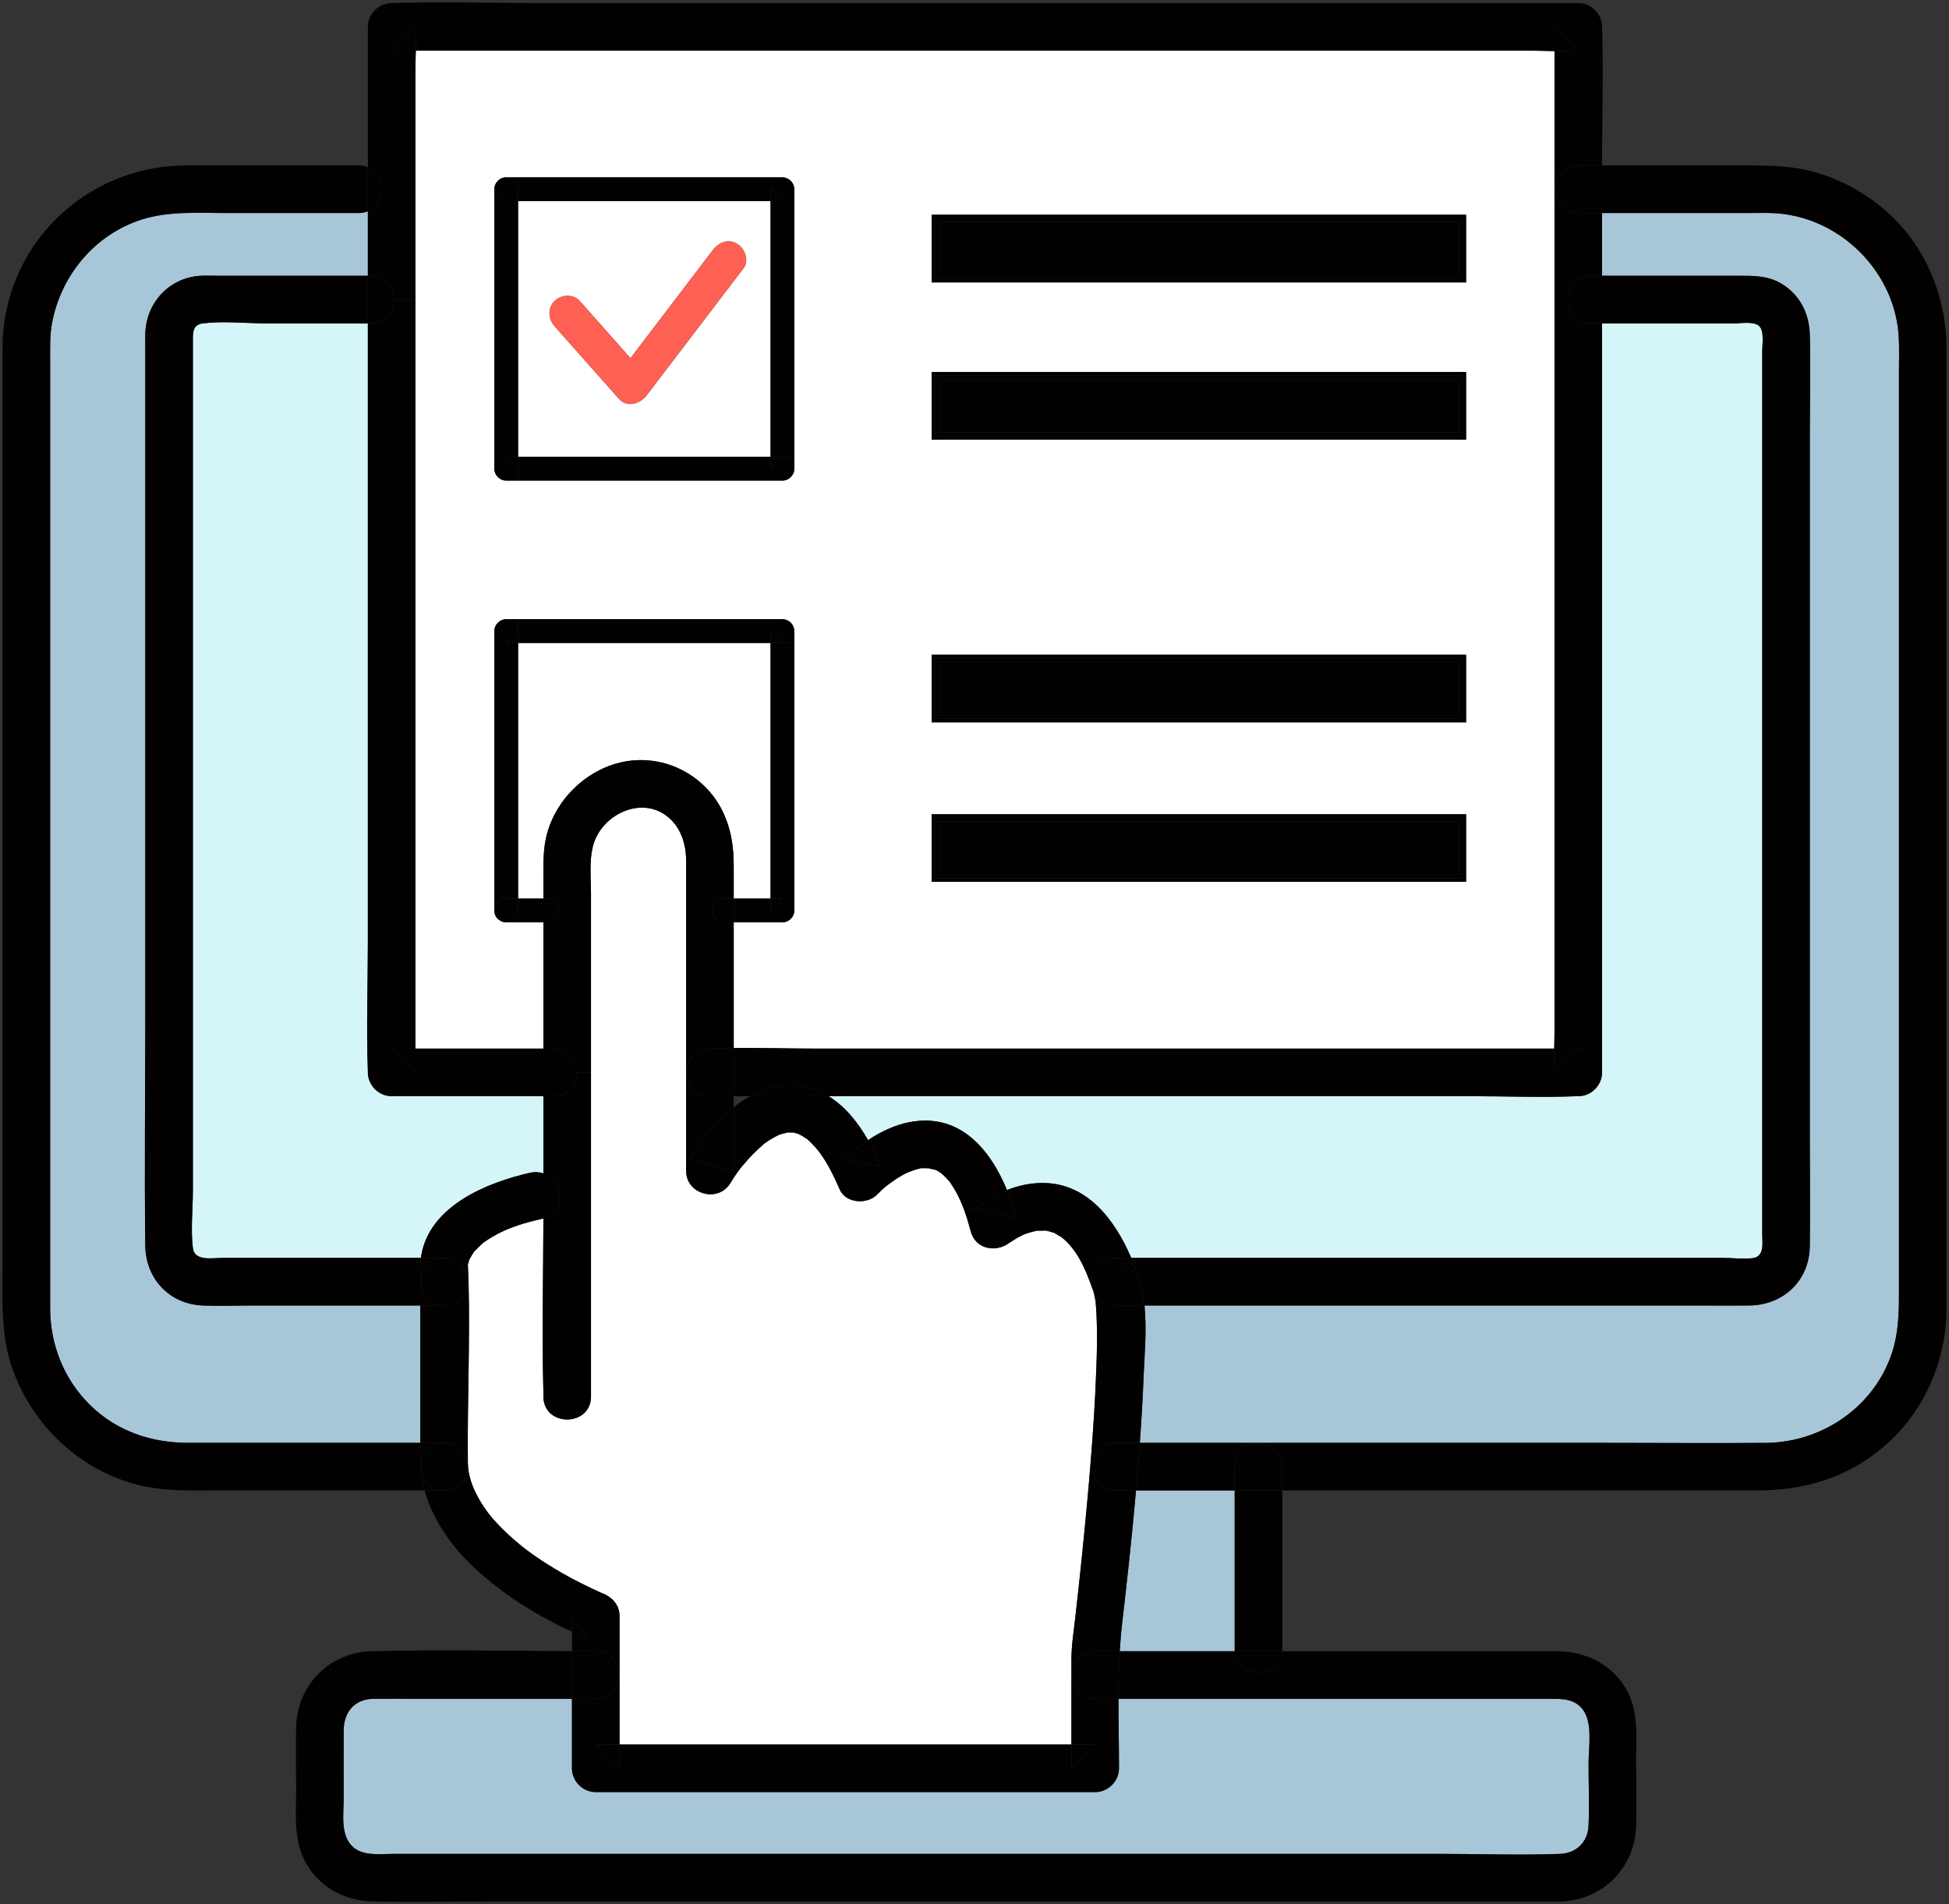 <svg width="520" height="508" viewBox="0 0 520 508" fill="none" xmlns="http://www.w3.org/2000/svg">
<rect x="0" y="0" width="520" height="508" fill="#333333" stroke="none"/>
<g clip-path="url(#clip0_69_1896)">
<path d="M211.803 302.134C211.803 302.134 211.803 302.159 211.828 302.134C211.879 302.159 211.93 302.184 212.006 302.21C212.336 302.311 212.641 302.388 212.971 302.489C212.971 302.489 212.971 302.489 212.996 302.515C213.022 302.515 213.022 302.515 213.022 302.515C213.174 302.591 213.809 302.896 213.986 302.997C214.189 303.124 215.205 303.81 215.332 303.86C215.865 304.267 217.439 305.892 218.2 306.832C220.663 309.93 222.465 313.739 224.065 317.37C225.715 321.103 231.452 321.357 234.017 318.665C234.347 318.335 234.677 318.005 235.007 317.7C235.387 317.344 235.768 317.014 236.149 316.659C236.301 316.532 236.682 316.253 236.987 315.999C237.063 315.973 237.114 315.922 237.139 315.897C237.241 315.846 237.317 315.77 237.342 315.745C237.393 315.719 237.393 315.719 237.393 315.719C238.459 314.932 239.551 314.17 240.719 313.535C241.252 313.231 241.81 312.951 242.369 312.697C242.09 312.85 243.892 312.113 244.349 311.986C244.755 311.885 245.187 311.809 245.568 311.682C245.618 311.656 245.669 311.656 245.72 311.631C245.745 311.631 245.745 311.631 245.771 311.631C246.507 311.656 247.192 311.631 247.929 311.656C247.852 311.656 247.802 311.656 247.776 311.656C247.979 311.758 249.02 311.936 249.604 312.088C249.629 312.088 249.629 312.088 249.629 312.088C249.655 312.113 249.68 312.113 249.706 312.113C249.883 312.215 250.086 312.317 250.239 312.418C250.518 312.596 250.797 312.774 251.077 312.951C251.077 312.951 251.077 312.951 251.102 312.977C251.127 313.002 251.153 313.002 251.153 313.028C251.356 313.205 251.787 313.561 251.863 313.637C252.27 314.043 252.676 314.45 253.057 314.907C253.184 315.059 253.285 315.186 253.361 315.237C253.437 315.338 253.463 315.364 253.463 315.364C253.564 315.542 253.691 315.745 253.818 315.922C254.275 316.608 254.707 317.319 255.113 318.056C256.027 319.706 256.763 321.407 257.372 323.16C258.007 324.912 258.515 326.715 258.997 328.518C260.241 333.165 265.445 334.18 269 331.768C269.025 331.743 269.076 331.717 269.127 331.692C269.177 331.641 269.228 331.616 269.304 331.565C270.066 331.082 270.777 330.575 271.564 330.143C272.071 329.864 272.63 329.635 273.138 329.356C273.138 329.356 273.138 329.33 273.163 329.33C273.315 329.254 273.493 329.178 273.671 329.127C274.356 328.924 275.042 328.695 275.753 328.518C276.083 328.442 276.387 328.416 276.717 328.315H276.743C277.454 328.34 278.164 328.289 278.875 328.289C278.926 328.289 278.951 328.289 278.977 328.289H279.002C279.383 328.365 279.738 328.442 280.119 328.543C280.5 328.645 280.881 328.772 281.262 328.899H281.287C281.363 328.949 281.439 329 281.566 329.076C281.871 329.229 283.166 330.067 283.242 330.067C287.354 333.342 289.588 338.421 291.391 343.627C291.492 343.881 291.594 344.135 291.696 344.389C291.696 344.389 291.696 344.389 291.696 344.414C291.772 344.592 291.822 344.846 291.899 345.151C292.051 345.785 292.152 346.446 292.279 347.08C292.279 347.131 292.305 347.157 292.305 347.207C292.305 347.487 292.356 347.791 292.381 348.071C292.457 349.01 292.508 349.95 292.559 350.889C292.787 355.587 292.686 360.285 292.508 364.983C292.203 373.566 291.645 382.124 290.934 390.656C290.68 393.906 290.401 397.131 290.096 400.382C289.157 410.666 288.091 420.951 286.923 431.21C286.491 435.069 285.857 438.904 285.857 442.815C285.857 444.16 285.857 445.506 285.857 446.852C285.857 453.048 285.857 459.219 285.857 465.389C272.935 465.389 260.038 465.389 247.116 465.389C223.176 465.389 199.262 465.389 175.322 465.389C171.971 465.389 168.645 465.389 165.294 465.389C165.294 459.219 165.294 453.048 165.294 446.852C165.294 441.621 165.294 436.365 165.294 431.108C165.294 428.086 163.263 426.029 160.623 424.988C160.598 424.988 160.547 424.963 160.521 424.963C160.445 424.912 160.394 424.887 160.318 424.887C160.293 424.861 160.293 424.861 160.268 424.861C160.242 424.836 160.191 424.81 160.166 424.81C160.115 424.785 160.064 424.76 160.014 424.734C159.988 424.734 159.963 424.709 159.938 424.709C159.912 424.683 159.912 424.683 159.887 424.683C158.313 423.947 156.739 423.236 155.19 422.449C150.164 419.909 145.315 417.04 140.796 413.713C138.892 412.291 136.175 410.006 133.967 407.797C131.479 405.283 129.981 403.48 128.305 400.763C126.401 397.614 125.132 394.516 124.878 391.24C124.853 390.91 124.827 390.58 124.827 390.25C124.65 374.15 125.437 358 125.005 341.926C124.954 340.377 124.904 338.853 124.827 337.304C124.904 337.05 125.107 336.441 125.208 336.06C125.234 336.034 125.259 336.009 125.259 335.983C125.259 335.933 125.284 335.907 125.284 335.882C125.284 335.856 125.284 335.856 125.284 335.856C125.386 335.704 125.462 335.552 125.513 335.476C125.767 335.018 126.071 334.587 126.325 334.155C126.376 334.079 126.401 334.003 126.452 333.952V333.927C126.478 333.927 126.503 333.901 126.503 333.876C126.579 333.825 126.655 333.774 126.731 333.673C127.214 333.216 127.671 332.682 128.178 332.225C128.382 332.047 128.585 331.87 128.788 331.667C128.864 331.616 128.915 331.565 128.965 331.514C128.965 331.514 128.991 331.489 129.016 331.463C129.042 331.463 129.092 331.413 129.143 331.387C129.879 330.854 130.616 330.397 131.377 329.94C135.49 327.477 140.11 326.156 144.756 325.115C144.832 325.09 144.908 325.09 144.985 325.039C144.934 340.58 144.578 356.197 144.985 371.738C144.985 372.017 144.985 372.271 144.985 372.55C144.985 380.727 157.678 380.727 157.678 372.55C157.678 359.777 157.678 346.979 157.678 334.206C157.678 318.157 157.678 302.134 157.678 286.085C157.678 278.772 157.678 271.433 157.678 264.119C157.678 255.511 157.678 246.928 157.678 238.319C157.678 233.774 157.018 228.289 158.77 224.023C161.74 216.887 171.082 212.697 177.708 217.547C181.593 220.417 183.04 225.013 183.065 229.635C183.09 237.151 183.065 244.668 183.065 252.184C183.065 263.485 183.065 274.785 183.065 286.085C183.065 293.779 183.065 301.473 183.065 309.168C183.065 309.803 183.065 310.463 183.065 311.098C183.065 311.529 183.065 311.936 183.065 312.367C183.065 318.69 191.697 320.976 194.895 315.567C195.175 315.084 195.479 314.627 195.784 314.145C196.114 313.662 196.444 313.205 196.774 312.723C197.002 312.444 197.205 312.139 197.409 311.859C197.434 311.809 197.485 311.783 197.51 311.732C197.586 311.631 197.662 311.529 197.739 311.428C198.881 310.107 199.973 308.787 201.217 307.568C201.978 306.806 202.791 306.095 203.578 305.384C203.654 305.308 203.73 305.232 203.781 305.181C203.806 305.181 203.806 305.181 203.806 305.156C203.857 305.13 203.933 305.079 204.06 304.978C204.466 304.698 204.872 304.419 205.304 304.14C206.066 303.657 206.827 303.251 207.614 302.845C207.665 302.819 207.741 302.794 207.792 302.769C207.944 302.692 208.096 302.642 208.198 302.616C208.731 302.464 209.29 302.337 209.823 302.184C209.95 302.159 210.026 302.108 210.102 302.083C210.153 302.108 210.204 302.108 210.28 302.108C210.762 302.134 211.244 302.108 211.727 302.134C211.752 302.134 211.778 302.134 211.803 302.134Z" fill="white"/>
<path d="M144.985 231.743C144.985 234.409 144.985 237.05 144.985 239.716C142.725 239.716 140.491 239.716 138.232 239.716C138.232 219.046 138.232 198.324 138.232 177.629C138.232 175.597 138.232 173.566 138.232 171.534C158.694 171.534 179.181 171.534 199.617 171.534C201.597 171.534 203.603 171.534 205.583 171.534C205.583 192.23 205.583 212.951 205.583 233.647C205.583 235.653 205.583 237.685 205.583 239.716C202.308 239.716 199.033 239.716 195.758 239.716C195.758 236.77 195.758 233.825 195.758 230.879C195.758 226.131 195.124 221.56 193.144 217.167C188.523 206.908 177.404 201.042 166.36 203.225C156.409 205.206 147.98 213.459 145.721 223.337C145.086 226.131 144.985 228.924 144.985 231.743Z" fill="white"/>
<path d="M205.583 53.657C205.583 74.353 205.583 95.074 205.583 115.77C205.583 117.801 205.583 119.833 205.583 121.864C185.121 121.864 164.659 121.864 144.198 121.864C142.217 121.864 140.212 121.864 138.232 121.864C138.232 101.168 138.232 80.447 138.232 59.751C138.232 57.72 138.232 55.688 138.232 53.657C158.694 53.657 179.181 53.657 199.617 53.657C201.597 53.657 203.603 53.657 205.583 53.657ZM198.399 71.534C199.947 69.502 198.703 66.227 196.672 65.033C194.235 63.586 191.722 64.678 190.173 66.734C182.836 76.333 175.525 85.957 168.214 95.556C163.72 90.478 159.176 85.373 154.682 80.295C152.981 78.365 149.707 78.543 147.955 80.295C146.051 82.199 146.254 85.094 147.955 87.024C153.667 93.474 159.379 99.924 165.116 106.374C167.35 108.913 170.854 107.669 172.58 105.409C180.12 95.531 187.635 85.678 195.149 75.8C196.241 74.378 197.307 72.956 198.399 71.534Z" fill="white"/>
<path d="M414.746 251.626C414.746 259.295 414.746 266.963 414.746 274.658C414.746 276.334 414.695 278.035 414.67 279.736C409.135 279.736 403.601 279.736 398.041 279.736C379.61 279.736 361.154 279.736 342.698 279.736C320.383 279.736 298.068 279.736 275.753 279.736C256.459 279.736 237.164 279.736 217.87 279.736C210.534 279.736 203.121 279.508 195.758 279.584C195.758 272.22 195.758 264.881 195.758 257.517C195.758 253.708 195.758 249.874 195.758 246.064C200.1 246.064 204.415 246.064 208.757 246.064C210.457 246.064 211.93 244.617 211.93 242.89C211.93 221.153 211.93 199.391 211.93 177.629C211.93 175.597 211.93 173.566 211.93 171.534C211.93 170.468 211.93 169.426 211.93 168.36C211.93 166.633 210.483 165.186 208.757 165.186C187.228 165.186 165.726 165.186 144.198 165.186C142.217 165.186 140.212 165.186 138.232 165.186C137.165 165.186 136.125 165.186 135.058 165.186C133.357 165.186 131.885 166.633 131.885 168.36C131.885 190.122 131.885 211.885 131.885 233.647C131.885 236.669 131.885 239.741 131.885 242.763C131.885 242.814 131.885 242.839 131.885 242.89C131.885 243.119 131.936 243.322 131.961 243.525C132.063 244.211 132.367 244.744 132.824 245.125C132.9 245.226 133.002 245.303 133.104 245.353C133.18 245.43 133.281 245.506 133.357 245.531C133.84 245.887 134.424 246.064 135.058 246.064C138.206 246.064 141.354 246.064 144.502 246.064C144.655 246.064 144.832 246.064 144.985 246.064C144.985 247.969 144.985 249.874 144.985 251.778C144.985 261.098 144.985 270.417 144.985 279.736C133.586 279.736 122.213 279.736 110.839 279.736C110.839 272.575 110.839 265.44 110.839 258.279C110.839 236.034 110.839 213.789 110.839 191.544C110.839 164.754 110.839 137.964 110.839 111.173C110.839 100.762 110.839 90.325 110.839 79.914C110.839 67.141 110.839 54.393 110.839 41.646C110.839 33.951 110.839 26.282 110.839 18.613C110.839 16.938 110.89 15.211 110.941 13.509C119.293 13.509 127.696 13.509 136.074 13.509C161.258 13.509 186.441 13.509 211.625 13.509C242.191 13.509 272.732 13.509 303.297 13.509C329.598 13.509 355.899 13.509 382.2 13.509C390.882 13.509 399.539 13.509 408.221 13.509C410.379 13.509 412.563 13.611 414.746 13.636C414.746 20.747 414.746 27.857 414.746 34.967C414.746 40.147 414.746 45.302 414.746 50.483C414.746 67.547 414.746 84.637 414.746 101.702C414.746 128.517 414.746 155.308 414.746 182.098C414.746 205.257 414.746 228.441 414.746 251.626ZM391.161 235.247V217.217H248.563V235.247H391.161ZM391.161 192.687V174.658H248.563V192.687H391.161ZM391.161 117.268V99.238H248.563V117.268H391.161ZM391.161 75.343V57.288H248.563V75.343H391.161ZM211.93 125.038C211.93 123.972 211.93 122.931 211.93 121.864C211.93 101.168 211.93 80.447 211.93 59.751C211.93 57.72 211.93 55.688 211.93 53.657C211.93 52.616 211.93 51.549 211.93 50.483C211.93 48.781 210.483 47.308 208.757 47.308C187.228 47.308 165.726 47.308 144.198 47.308C141.151 47.308 138.105 47.308 135.058 47.308C134.094 47.308 133.383 47.664 132.875 48.197C132.799 48.248 132.723 48.349 132.672 48.426C132.164 48.934 131.885 49.619 131.885 50.483C131.885 72.245 131.885 94.007 131.885 115.77C131.885 118.868 131.885 121.94 131.885 125.038C131.885 126.74 133.332 128.213 135.058 128.213C136.125 128.213 137.165 128.213 138.232 128.213C158.694 128.213 179.181 128.213 199.617 128.213C202.664 128.213 205.71 128.213 208.757 128.213C210.457 128.213 211.93 126.765 211.93 125.038Z" fill="white"/>
<path d="M423.834 470.443C423.834 475.928 424.063 481.464 423.834 486.949C423.682 491.393 420.61 494.389 416.218 494.567C405.708 494.973 395.122 494.567 384.612 494.567C361.51 494.567 338.382 494.567 315.28 494.567C286.948 494.567 258.616 494.567 230.285 494.567C204.466 494.567 178.648 494.567 152.829 494.567C136.861 494.567 120.867 494.567 104.899 494.567C101.522 494.567 97.232 495.176 94.465 492.967C90.657 489.92 91.698 484.054 91.698 479.686C91.698 473.642 91.672 467.599 91.698 461.53C91.723 456.781 94.617 453.251 99.567 453.201C103.452 453.15 107.336 453.201 111.22 453.201C124.396 453.201 137.572 453.201 150.747 453.201C151.357 453.201 151.991 453.201 152.601 453.201C152.601 459.397 152.601 465.567 152.601 471.738C152.601 475.191 155.495 478.086 158.947 478.086C173.976 478.086 189.006 478.086 204.035 478.086C227.949 478.086 251.889 478.086 275.829 478.086C281.287 478.086 286.745 478.086 292.203 478.086C295.631 478.086 298.55 475.191 298.55 471.738C298.55 465.567 298.398 459.397 298.423 453.201C314.721 453.201 331.045 453.201 347.344 453.201C369.71 453.201 392.075 453.201 414.416 453.201C417.386 453.201 420.204 453.404 422.235 455.968C425.028 459.473 423.834 466.253 423.834 470.443Z" fill="#A7C7D9"/>
<path d="M329.42 439.996C329.42 440.174 329.421 440.351 329.446 440.504C319.215 440.504 308.984 440.504 298.753 440.504C298.905 438.117 299.083 435.73 299.362 433.343C300.733 421.458 302.053 409.549 303.094 397.614C311.878 397.614 320.637 397.614 329.42 397.614C329.42 409.727 329.42 421.839 329.42 433.977C329.42 435.984 329.42 437.99 329.42 439.996Z" fill="#A7C7D9"/>
<path d="M112.134 356.07C112.134 365.694 112.134 375.293 112.134 384.917C98.882 384.917 85.655 384.917 72.403 384.917C65.041 384.917 57.679 384.917 50.291 384.917C40.441 384.917 31.175 381.844 24.041 374.836C17.085 368.005 13.43 358.838 13.379 349.112C13.379 346.598 13.379 344.084 13.379 341.57C13.379 328.797 13.379 315.999 13.379 303.226C13.379 284.079 13.379 264.958 13.379 245.811C13.379 224.759 13.379 203.733 13.379 182.682C13.379 164.475 13.379 146.242 13.379 128.01C13.379 117.293 13.379 106.577 13.379 95.836C13.379 92.611 13.277 89.335 13.887 86.135C16.273 73.439 25.311 62.57 37.75 58.583C45.062 56.247 52.805 56.831 60.37 56.831C70.169 56.831 79.969 56.831 89.793 56.831C91.723 56.831 93.678 56.831 95.632 56.831C96.572 56.831 97.41 56.653 98.146 56.374C98.146 62.113 98.146 67.827 98.146 73.566C84.894 73.566 71.642 73.566 58.39 73.566C56.664 73.566 54.937 73.464 53.211 73.591C45.036 74.226 39.071 80.752 38.766 88.878C38.715 90.148 38.766 91.443 38.766 92.738C38.766 116.912 38.766 141.113 38.766 165.287C38.766 200.534 38.766 235.755 38.766 271.001C38.766 291.418 38.512 311.885 38.766 332.301C38.867 341.138 45.214 347.944 54.15 348.274C58.771 348.452 63.416 348.274 68.037 348.274C82.736 348.274 97.435 348.274 112.134 348.274C112.134 350.864 112.134 353.454 112.134 356.07Z" fill="#A7C7D9"/>
<path d="M506.57 89.614C506.773 92.763 506.646 95.988 506.646 99.162C506.646 115.744 506.646 132.352 506.646 148.934C506.646 174.073 506.646 199.239 506.646 224.378C506.646 249.213 506.646 274.048 506.646 298.883C506.646 314.246 506.646 329.61 506.646 344.973C506.646 350.432 506.52 355.638 504.768 360.945C500.02 375.318 486.134 384.79 471.181 384.917C457.497 385.044 443.788 384.917 430.105 384.917C404.49 384.917 378.9 384.917 353.31 384.917C347.471 384.917 341.606 384.917 335.767 384.917C325.206 384.917 314.671 384.917 304.11 384.917C304.541 378.975 304.897 373.007 305.125 367.065C305.379 361.25 305.988 354.546 305.354 348.274C313.147 348.274 320.941 348.274 328.735 348.274C350.669 348.274 372.604 348.274 394.563 348.274C414.086 348.274 433.608 348.274 453.156 348.274C457.65 348.274 462.169 348.325 466.662 348.274C475.776 348.198 482.732 341.697 482.859 332.479C483.011 322.855 482.859 313.205 482.859 303.556C482.859 283.876 482.859 264.17 482.859 244.49C482.859 221.483 482.859 198.502 482.859 175.521C482.859 156.019 482.859 136.516 482.859 116.989C482.859 107.745 483.138 98.426 482.859 89.183C482.707 83.57 480.117 78.492 475.167 75.597C471.435 73.413 467.373 73.565 463.26 73.565C452.852 73.565 442.418 73.565 432.009 73.565C430.486 73.565 428.963 73.565 427.439 73.565C427.439 67.979 427.439 62.392 427.439 56.831C434.446 56.831 441.453 56.831 448.434 56.831C454.146 56.831 459.858 56.831 465.545 56.831C468.871 56.831 472.349 56.653 475.649 57.059C492.049 59.066 505.529 73.058 506.57 89.614Z" fill="#A7C7D9"/>
<path d="M144.985 292.433C144.985 299.315 144.985 306.171 144.985 313.053C143.944 312.672 142.725 312.57 141.38 312.875C129.981 315.44 114.749 321.636 112.413 334.79C112.362 335.044 112.337 335.323 112.312 335.577C102.055 335.577 91.825 335.577 81.568 335.577C74.181 335.577 66.768 335.577 59.38 335.577C56.486 335.577 51.916 336.542 51.459 332.936C50.85 328.01 51.459 322.626 51.459 317.675C51.459 305.486 51.459 293.271 51.459 281.082C51.459 247.131 51.459 213.154 51.459 179.203C51.459 152.387 51.459 125.597 51.459 98.781C51.459 96.039 51.459 93.296 51.459 90.528C51.459 88.37 51.586 86.567 54.176 86.262C59.583 85.602 65.473 86.262 70.906 86.262C78.776 86.262 86.62 86.262 94.465 86.262C95.683 86.262 96.927 86.262 98.146 86.262C98.146 91.417 98.146 96.547 98.146 101.702C98.146 128.517 98.146 155.308 98.146 182.098C98.146 205.257 98.146 228.441 98.146 251.626C98.146 262.926 97.714 274.302 98.146 285.602C98.146 285.755 98.146 285.932 98.146 286.085C98.146 289.513 101.04 292.433 104.493 292.433C117.973 292.433 131.479 292.433 144.985 292.433Z" fill="#D4F6F9"/>
<path d="M242.623 299.366C238.815 300.102 235.007 301.854 231.605 304.165C228.939 299.493 225.537 295.176 221.044 292.433C236.631 292.433 252.219 292.433 267.806 292.433C290.122 292.433 312.462 292.433 334.777 292.433C354.071 292.433 373.34 292.433 392.634 292.433C401.951 292.433 411.369 292.814 420.686 292.433C420.839 292.433 420.966 292.433 421.093 292.433C424.545 292.433 427.439 289.538 427.439 286.085C427.439 283.977 427.439 281.844 427.439 279.736C427.439 272.575 427.439 265.44 427.439 258.279C427.439 236.034 427.439 213.789 427.439 191.544C427.439 164.754 427.439 137.964 427.439 111.173C427.439 102.87 427.439 94.566 427.439 86.262C434.268 86.262 441.123 86.262 447.952 86.262C452.928 86.262 457.878 86.262 462.854 86.262C464.707 86.262 468.033 85.653 469.404 87.024C470.749 88.37 470.165 91.874 470.165 93.753C470.165 98.908 470.165 104.089 470.165 109.243C470.165 126.943 470.165 144.642 470.165 162.342C470.165 184.637 470.165 206.958 470.165 229.254C470.165 249.95 470.165 270.62 470.165 291.316C470.165 303.86 470.165 316.379 470.165 328.924C470.165 331.463 470.902 335.247 467.576 335.653C465.164 335.933 462.143 335.577 459.605 335.577C442.367 335.577 425.129 335.577 407.891 335.577C385.779 335.577 363.693 335.577 341.581 335.577C328.329 335.577 315.077 335.577 301.825 335.577C297.408 325.267 289.868 315.262 277.58 315.592C274.534 315.668 271.513 316.329 268.67 317.471C264.125 306.45 255.951 296.776 242.623 299.366Z" fill="#D4F6F9"/>
<path d="M427.439 73.565C427.439 77.781 427.439 82.022 427.439 86.262C426.475 86.262 425.535 86.262 424.571 86.262C416.396 86.262 416.421 73.565 424.571 73.565C425.535 73.565 426.5 73.565 427.439 73.565Z" fill="#030000"/>
<path d="M427.439 44.134C427.439 48.35 427.439 52.59 427.439 56.831C425.358 56.831 423.301 56.831 421.22 56.831C417.132 56.831 415.101 53.657 415.101 50.483C415.101 47.309 417.132 44.134 421.22 44.134C423.301 44.134 425.358 44.134 427.439 44.134Z" fill="#030000"/>
<path d="M421.22 56.831C423.301 56.831 425.358 56.831 427.439 56.831C427.439 62.392 427.439 67.979 427.439 73.566C426.5 73.566 425.535 73.566 424.571 73.566C416.421 73.566 416.396 86.262 424.571 86.262C425.535 86.262 426.475 86.262 427.439 86.262C427.439 94.566 427.439 102.87 427.439 111.173C427.439 137.964 427.439 164.754 427.439 191.544C427.439 213.789 427.439 236.034 427.439 258.279C427.439 265.44 427.439 272.576 427.439 279.737H421.093C418.96 279.737 416.828 279.737 414.67 279.737C414.695 278.035 414.746 276.334 414.746 274.658C414.746 266.964 414.746 259.295 414.746 251.626C414.746 228.441 414.746 205.257 414.746 182.098C414.746 155.308 414.746 128.517 414.746 101.702C414.746 84.637 414.746 67.547 414.746 50.483H415.101C415.101 53.657 417.132 56.831 421.22 56.831Z" fill="#030000"/>
<path d="M421.093 279.736C418.985 281.844 416.878 283.977 414.746 286.085C414.746 285.932 414.771 285.755 414.746 285.602C414.594 283.672 414.619 281.692 414.67 279.736C416.828 279.736 418.96 279.736 421.093 279.736Z" fill="#030000"/>
<path d="M420.559 13.509C418.655 13.662 416.701 13.662 414.746 13.636C414.746 11.478 414.746 9.319 414.746 7.161C416.878 9.294 418.985 11.402 421.093 13.509C420.915 13.509 420.737 13.509 420.559 13.509Z" fill="#030000"/>
<path d="M414.746 285.602C414.771 285.755 414.746 285.933 414.746 286.085C416.878 283.977 418.985 281.844 421.093 279.737H427.439C427.439 281.844 427.439 283.977 427.439 286.085C427.439 289.538 424.545 292.433 421.093 292.433C420.966 292.433 420.839 292.433 420.686 292.433C411.369 292.814 401.951 292.433 392.634 292.433C373.34 292.433 354.071 292.433 334.777 292.433C312.462 292.433 290.122 292.433 267.806 292.433C252.219 292.433 236.631 292.433 221.044 292.433C220.358 292.002 219.622 291.621 218.886 291.265C212.844 288.497 206.421 289.132 200.607 292.179C200.455 292.256 200.303 292.332 200.15 292.433C198.678 292.433 197.205 292.433 195.758 292.433C195.758 288.142 195.758 283.876 195.758 279.584C203.121 279.508 210.534 279.737 217.87 279.737C237.164 279.737 256.459 279.737 275.753 279.737C298.068 279.737 320.383 279.737 342.698 279.737C361.154 279.737 379.61 279.737 398.041 279.737C403.601 279.737 409.135 279.737 414.67 279.737C414.619 281.692 414.594 283.673 414.746 285.602Z" fill="#030000"/>
<path d="M389.257 219.122H250.467V233.342H389.257V219.122Z" fill="#030000"/>
<path d="M389.257 176.562H250.467V190.782H389.257V176.562Z" fill="#030000"/>
<path d="M389.257 101.143H250.467V115.363H389.257V101.143Z" fill="#030000"/>
<path d="M389.257 59.193H250.467V73.439H389.257V59.193Z" fill="#030000"/>
<path d="M342.114 397.614C342.114 411.758 342.114 425.877 342.114 439.996C342.114 440.174 342.114 440.351 342.089 440.504C337.874 440.504 333.66 440.504 329.446 440.504C329.42 440.351 329.42 440.174 329.42 439.996C329.42 437.99 329.42 435.984 329.42 433.977C329.42 421.839 329.42 409.727 329.42 397.614C332.035 397.614 334.676 397.614 337.29 397.614C338.89 397.614 340.515 397.614 342.114 397.614Z" fill="#030000"/>
<path d="M342.114 397.309C342.114 397.411 342.114 397.512 342.114 397.614C340.515 397.614 338.89 397.614 337.29 397.614C334.676 397.614 332.035 397.614 329.42 397.614C329.42 395.506 329.42 393.373 329.42 391.265C329.42 387.177 332.594 385.146 335.767 385.146C338.941 385.146 342.114 387.177 342.114 391.265C342.114 393.297 342.114 395.303 342.114 397.309Z" fill="#030000"/>
<path d="M335.767 384.917C341.606 384.917 347.471 384.917 353.31 384.917C378.9 384.917 404.49 384.917 430.105 384.917C443.789 384.917 457.497 385.044 471.181 384.917C486.134 384.79 500.021 375.318 504.768 360.945C506.52 355.638 506.647 350.433 506.647 344.973C506.647 329.61 506.647 314.247 506.647 298.883C506.647 274.048 506.647 249.213 506.647 224.378C506.647 199.239 506.647 174.074 506.647 148.934C506.647 132.352 506.647 115.744 506.647 99.162C506.647 95.988 506.773 92.763 506.57 89.614C505.529 73.058 492.049 59.066 475.649 57.06C472.349 56.653 468.871 56.831 465.545 56.831C459.858 56.831 454.146 56.831 448.434 56.831C441.453 56.831 434.446 56.831 427.439 56.831C427.439 52.59 427.439 48.35 427.439 44.134C428.176 44.134 428.912 44.134 429.648 44.134C441.758 44.134 453.867 44.134 465.977 44.134C470.369 44.134 474.659 44.16 479.026 44.82C488.241 46.217 496.873 50.584 503.778 56.806C513.958 66.049 519.315 79.355 519.34 92.992C519.34 97.105 519.34 101.219 519.34 105.308C519.34 124.683 519.34 144.033 519.34 163.408C519.34 189.741 519.34 216.049 519.34 242.383C519.34 266.176 519.34 289.97 519.34 313.739C519.34 325.521 519.391 337.304 519.34 349.061C519.289 363.942 512.689 378.137 500.909 387.304C491.567 394.617 480.574 397.614 468.871 397.614C450.948 397.614 433.05 397.614 415.152 397.614C390.806 397.614 366.46 397.614 342.114 397.614C342.114 397.512 342.114 397.411 342.114 397.309C342.114 395.303 342.114 393.297 342.114 391.265C342.114 387.177 338.941 385.146 335.767 385.146V384.917Z" fill="#030000"/>
<path d="M329.446 440.504C333.66 440.504 337.874 440.504 342.089 440.504C341.581 448.02 329.954 447.995 329.446 440.504Z" fill="#030000"/>
<path d="M329.446 440.504C329.954 447.995 341.581 448.02 342.089 440.504C351.989 440.504 361.916 440.504 371.842 440.504C383.622 440.504 395.426 440.504 407.206 440.504C409.999 440.504 412.791 440.478 415.584 440.504C422.946 440.554 429.724 443.83 433.659 450.229C437.239 456.095 436.528 463.002 436.528 469.529C436.528 475.318 436.655 481.108 436.528 486.898C436.299 498.122 427.719 506.959 416.396 507.264C415.736 507.289 415.076 507.264 414.39 507.264C400.402 507.264 386.414 507.264 372.426 507.264C346.582 507.264 320.738 507.264 294.894 507.264C265.572 507.264 236.225 507.264 206.878 507.264C182.38 507.264 157.856 507.264 133.357 507.264C122.035 507.264 110.687 507.517 99.39 507.264C91.748 507.111 84.538 503.099 81.137 496.065C78.319 490.275 79.004 483.597 79.004 477.324C79.004 471.789 78.877 466.227 79.004 460.717C79.283 449.518 87.94 440.783 99.161 440.504C116.932 440.047 134.779 440.402 152.601 440.478C152.601 444.719 152.601 448.96 152.601 453.2C151.991 453.2 151.357 453.2 150.747 453.2C137.572 453.2 124.396 453.2 111.22 453.2C107.336 453.2 103.452 453.15 99.567 453.2C94.617 453.251 91.723 456.781 91.698 461.53C91.672 467.599 91.698 473.642 91.698 479.686C91.698 484.054 90.657 489.92 94.465 492.967C97.232 495.176 101.522 494.567 104.899 494.567C120.867 494.567 136.861 494.567 152.829 494.567C178.648 494.567 204.466 494.567 230.285 494.567C258.616 494.567 286.948 494.567 315.28 494.567C338.382 494.567 361.51 494.567 384.612 494.567C395.122 494.567 405.708 494.973 416.218 494.567C420.61 494.389 423.682 491.393 423.834 486.949C424.063 481.464 423.834 475.928 423.834 470.443C423.834 466.253 425.028 459.473 422.235 455.968C420.204 453.404 417.386 453.2 414.416 453.2C392.075 453.2 369.71 453.2 347.344 453.2C331.045 453.2 314.721 453.2 298.423 453.2C298.423 448.96 298.499 444.719 298.753 440.504C308.984 440.504 319.215 440.504 329.446 440.504Z" fill="#030000"/>
<path d="M329.421 397.614C320.637 397.614 311.878 397.614 303.094 397.614C303.475 393.373 303.805 389.158 304.11 384.917C314.671 384.917 325.206 384.917 335.767 384.917V385.146C332.594 385.146 329.421 387.177 329.421 391.265C329.421 393.373 329.421 395.506 329.421 397.614Z" fill="#030000"/>
<path d="M305.354 348.274C302.739 348.274 300.124 348.274 297.509 348.274C294.996 348.274 292.965 346.801 291.848 344.693C290.655 341.672 291.239 338.243 294.31 336.441C295.25 335.882 296.417 335.628 297.585 335.628C299.591 337.152 301.571 338.701 303.602 340.224C304.541 342.738 305.074 345.455 305.354 348.274Z" fill="#030000"/>
<path d="M305.354 348.274C305.074 345.455 304.541 342.738 303.602 340.224C303.094 338.7 302.51 337.126 301.825 335.577C315.077 335.577 328.329 335.577 341.581 335.577C363.693 335.577 385.779 335.577 407.891 335.577C425.129 335.577 442.367 335.577 459.605 335.577C462.143 335.577 465.164 335.932 467.576 335.653C470.902 335.247 470.165 331.463 470.165 328.924C470.165 316.379 470.165 303.86 470.165 291.316C470.165 270.62 470.165 249.95 470.165 229.254C470.165 206.958 470.165 184.637 470.165 162.341C470.165 144.642 470.165 126.943 470.165 109.243C470.165 104.088 470.165 98.908 470.165 93.753C470.165 91.874 470.749 88.37 469.404 87.024C468.033 85.653 464.707 86.262 462.854 86.262C457.878 86.262 452.928 86.262 447.952 86.262C441.123 86.262 434.268 86.262 427.439 86.262C427.439 82.021 427.439 77.781 427.439 73.565C428.963 73.565 430.486 73.565 432.009 73.565C442.418 73.565 452.852 73.565 463.26 73.565C467.373 73.565 471.435 73.413 475.167 75.597C480.117 78.492 482.707 83.57 482.859 89.182C483.138 98.426 482.859 107.745 482.859 116.988C482.859 136.516 482.859 156.018 482.859 175.521C482.859 198.502 482.859 221.483 482.859 244.49C482.859 264.17 482.859 283.876 482.859 303.556C482.859 313.205 483.011 322.855 482.859 332.479C482.732 341.697 475.776 348.198 466.662 348.274C462.169 348.325 457.65 348.274 453.156 348.274C433.608 348.274 414.086 348.274 394.563 348.274C372.604 348.274 350.669 348.274 328.735 348.274C320.941 348.274 313.147 348.274 305.354 348.274Z" fill="#030000"/>
<path d="M303.602 340.224C301.571 338.701 299.591 337.152 297.585 335.628C299.794 335.653 302.053 336.694 302.993 338.726C303.221 339.208 303.424 339.716 303.602 340.224Z" fill="#030000"/>
<path d="M299.616 335.577C300.352 335.577 301.089 335.577 301.825 335.577C302.51 337.126 303.094 338.701 303.602 340.224C303.424 339.716 303.221 339.208 302.993 338.726C302.053 336.694 299.794 335.653 297.585 335.628C297.56 335.628 297.535 335.603 297.509 335.577C298.22 335.577 298.905 335.577 299.616 335.577Z" fill="#030000"/>
<path d="M292.203 440.504C293.726 440.504 295.275 440.504 296.798 440.504C297.458 440.504 298.093 440.504 298.753 440.504C298.499 444.719 298.423 448.96 298.423 453.2C296.341 453.2 294.285 453.2 292.203 453.2C288.116 453.2 286.085 450.026 286.085 446.852C286.085 443.678 288.116 440.504 292.203 440.504Z" fill="#030000"/>
<path d="M297.509 397.614C293.168 397.614 291.137 394.033 291.391 390.681C291.619 387.71 293.676 384.917 297.509 384.917C298.423 384.917 299.312 384.917 300.226 384.917C301.52 384.917 302.815 384.917 304.11 384.917C303.805 389.158 303.475 393.373 303.094 397.614C301.241 397.614 299.362 397.614 297.509 397.614Z" fill="#030000"/>
<path d="M292.254 346.826C292.203 345.709 292.533 348.248 292.305 347.207C292.305 347.157 292.279 347.131 292.279 347.08C292.254 347.004 292.254 346.903 292.254 346.826Z" fill="#030000"/>
<path d="M291.848 344.693C292.965 346.801 294.996 348.274 297.509 348.274C300.124 348.274 302.739 348.274 305.354 348.274C305.988 354.546 305.379 361.25 305.125 367.065C304.897 373.007 304.541 378.975 304.11 384.917C302.815 384.917 301.52 384.917 300.226 384.917C299.312 384.917 298.423 384.917 297.509 384.917C293.676 384.917 291.619 387.71 291.391 390.681L290.934 390.656C291.645 382.124 292.203 373.566 292.508 364.983C292.686 360.285 292.787 355.587 292.559 350.889C292.508 349.95 292.457 349.01 292.381 348.071C292.356 347.791 292.305 347.487 292.305 347.207C292.533 348.248 292.203 345.709 292.254 346.826C292.254 346.903 292.254 347.004 292.279 347.08C292.153 346.446 292.051 345.785 291.899 345.15C291.823 344.846 291.772 344.592 291.696 344.414C291.721 344.465 291.746 344.516 291.797 344.592C291.848 344.744 291.924 344.897 292.026 345.125C291.975 344.973 291.899 344.846 291.848 344.693Z" fill="#030000"/>
<path d="M292.203 465.389C290.096 467.522 287.964 469.63 285.857 471.738C285.857 469.63 285.857 467.522 285.857 465.389C287.964 465.389 290.096 465.389 292.203 465.389Z" fill="#030000"/>
<path d="M291.391 390.681C291.137 394.033 293.168 397.614 297.509 397.614C299.362 397.614 301.241 397.614 303.094 397.614C302.053 409.549 300.733 421.458 299.362 433.343C299.083 435.73 298.905 438.117 298.753 440.504C298.093 440.504 297.458 440.504 296.798 440.504C295.275 440.504 293.727 440.504 292.203 440.504C288.116 440.504 286.085 443.678 286.085 446.852H285.857C285.857 445.506 285.857 444.16 285.857 442.815C285.857 438.904 286.491 435.07 286.923 431.21C288.091 420.951 289.157 410.666 290.096 400.382C290.401 397.131 290.68 393.906 290.934 390.656L291.391 390.681Z" fill="#030000"/>
<path d="M283.243 330.067C283.192 329.991 283.115 329.94 283.039 329.889C283.141 329.991 283.217 330.042 283.243 330.067Z" fill="#030000"/>
<path d="M281.262 328.899C280.881 328.619 281.541 328.899 281.719 329.026C281.668 329.026 281.541 329 281.287 328.899H281.262Z" fill="#030000"/>
<path d="M278.977 328.289C277.58 327.959 280.144 328.289 279.002 328.289H278.977Z" fill="#030000"/>
<path d="M276.717 328.314C275.423 328.289 277.961 327.934 276.743 328.314H276.717Z" fill="#030000"/>
<path d="M272.782 329.483C272.072 329.711 274.077 328.771 273.163 329.33C273.138 329.33 273.138 329.356 273.138 329.356C273.011 329.406 272.909 329.432 272.782 329.483Z" fill="#030000"/>
<path d="M271.234 325.14C267.705 324.201 264.176 323.261 260.647 322.322C263.034 320.316 265.75 318.64 268.67 317.471C269.71 319.985 270.548 322.601 271.234 325.14Z" fill="#030000"/>
<path d="M276.743 328.315C277.961 327.934 275.423 328.289 276.717 328.315C276.387 328.416 276.083 328.442 275.753 328.518C275.042 328.696 274.356 328.924 273.671 329.127C273.493 329.178 273.315 329.254 273.163 329.33C274.077 328.772 272.071 329.711 272.782 329.483C272.909 329.432 273.011 329.407 273.138 329.356C272.63 329.635 272.071 329.864 271.564 330.143C270.777 330.575 270.066 331.083 269.304 331.565C269.406 331.489 269.507 331.387 269.609 331.311C270.218 330.803 269.101 331.59 268.873 331.819C268.873 331.819 268.923 331.794 269 331.768C265.445 334.181 260.241 333.165 258.997 328.518C258.515 326.715 258.007 324.912 257.372 323.16L260.647 322.322C264.176 323.261 267.705 324.201 271.234 325.14C270.548 322.601 269.71 319.986 268.67 317.472C271.513 316.329 274.534 315.669 277.58 315.592C289.868 315.262 297.408 325.267 301.825 335.577C301.089 335.577 300.352 335.577 299.616 335.577C298.905 335.577 298.22 335.577 297.509 335.577C297.535 335.603 297.56 335.628 297.585 335.628C296.418 335.628 295.25 335.882 294.31 336.441C291.239 338.244 290.655 341.672 291.848 344.694C291.822 344.668 291.822 344.617 291.797 344.592C291.772 344.516 291.721 344.465 291.696 344.389C291.594 344.135 291.492 343.881 291.391 343.627C289.588 338.421 287.354 333.343 283.242 330.067C283.216 330.041 283.14 329.991 283.039 329.889C283.115 329.94 283.191 329.991 283.242 330.067C283.166 330.067 281.871 329.229 281.566 329.076C281.439 329 281.363 328.949 281.287 328.899C281.541 329 281.668 329.026 281.718 329.026C281.541 328.899 280.881 328.619 281.262 328.899C280.881 328.772 280.5 328.645 280.119 328.543C279.738 328.442 279.383 328.365 279.002 328.289C280.145 328.289 277.58 327.959 278.977 328.289C278.951 328.289 278.926 328.289 278.875 328.289C278.164 328.289 277.453 328.34 276.743 328.315Z" fill="#030000"/>
<path d="M268.873 331.819C269.101 331.59 270.218 330.803 269.609 331.311C269.507 331.387 269.406 331.489 269.304 331.565C269.228 331.616 269.177 331.641 269.127 331.692C269.076 331.717 269.025 331.743 269 331.768C268.924 331.794 268.873 331.819 268.873 331.819Z" fill="#030000"/>
<path d="M251.306 313.104C251.255 313.079 251.204 313.053 251.153 313.028V313.002C251.204 313.028 251.229 313.079 251.306 313.104Z" fill="#030000"/>
<path d="M251.153 313.002C251.153 313.002 251.127 313.002 251.102 312.977C251.127 312.977 251.153 313.002 251.153 313.002Z" fill="#030000"/>
<path d="M390.222 234.307H249.503V218.157H390.222V234.307ZM250.467 219.122V233.342H389.257V219.122H250.467Z" fill="#030000"/>
<path d="M249.503 191.722V175.597H390.222V191.722H249.503ZM389.257 176.562H250.467V190.783H389.257V176.562Z" fill="#030000"/>
<path d="M389.257 101.143H250.467V115.363H389.257V101.143ZM249.503 116.328V100.178H390.222V116.328H249.503Z" fill="#030000"/>
<path d="M389.257 73.438V59.193H250.467V73.438H389.257ZM249.503 58.253H390.222V74.378H249.503V58.253Z" fill="#030000"/>
<path d="M248.563 75.343V57.288H391.161V75.343H248.563ZM390.222 58.253H249.503V74.378H390.222V58.253Z" fill="#030000"/>
<path d="M249.503 100.178V116.328H390.222V100.178H249.503ZM248.563 117.268V99.238H391.161V117.268H248.563Z" fill="#030000"/>
<path d="M248.563 192.687V174.657H391.161V192.687H248.563ZM249.503 175.597V191.722H390.222V175.597H249.503Z" fill="#030000"/>
<path d="M390.222 234.307V218.157H249.503V234.307H390.222ZM248.563 217.217H391.161V235.247H248.563V217.217Z" fill="#030000"/>
<path d="M245.72 311.631C244.679 311.631 246.837 311.275 245.771 311.631C245.745 311.631 245.745 311.631 245.72 311.631Z" fill="#030000"/>
<path d="M237.267 315.796C237.292 315.77 237.343 315.77 237.343 315.745C237.318 315.77 237.241 315.847 237.139 315.898C237.19 315.847 237.216 315.821 237.267 315.796Z" fill="#030000"/>
<path d="M235.032 310.971C231.706 310.539 228.381 310.107 225.055 309.675C226.959 307.669 229.193 305.765 231.605 304.165C232.925 306.4 234.042 308.736 235.032 310.971Z" fill="#030000"/>
<path d="M221.044 292.433C218.175 292.433 215.332 292.433 212.463 292.433C208.35 292.433 204.238 292.433 200.15 292.433C200.303 292.332 200.455 292.256 200.607 292.179C206.421 289.132 212.844 288.497 218.886 291.265C219.622 291.621 220.358 292.002 221.044 292.433Z" fill="#030000"/>
<path d="M211.93 59.751C211.93 80.447 211.93 101.168 211.93 121.864H208.757C207.69 121.864 206.649 121.864 205.583 121.864C205.583 119.833 205.583 117.801 205.583 115.77C205.583 95.074 205.583 74.353 205.583 53.657C206.649 53.657 207.69 53.657 208.757 53.657H211.93C211.93 55.688 211.93 57.72 211.93 59.751Z" fill="#030000"/>
<path d="M211.803 302.134C210.864 301.829 213.022 302.184 211.828 302.134C211.803 302.159 211.803 302.134 211.803 302.134Z" fill="#030000"/>
<path d="M210.102 302.083C209.366 302.058 210.965 301.778 210.102 302.083V302.083Z" fill="#030000"/>
<path d="M208.757 121.864C207.69 122.931 206.649 123.972 205.583 125.038C205.583 123.972 205.583 122.931 205.583 121.864C206.649 121.864 207.69 121.864 208.757 121.864Z" fill="#030000"/>
<path d="M208.757 239.716C207.69 240.783 206.649 241.849 205.583 242.89C205.583 241.824 205.583 240.783 205.583 239.716C206.649 239.716 207.69 239.716 208.757 239.716Z" fill="#030000"/>
<path d="M208.757 53.657C207.69 53.657 206.649 53.657 205.583 53.657C205.583 52.59 205.583 51.549 205.583 50.483C206.649 51.549 207.69 52.616 208.757 53.657Z" fill="#030000"/>
<path d="M208.757 171.534C207.69 171.534 206.649 171.534 205.583 171.534C205.583 170.468 205.583 169.426 205.583 168.36C206.649 169.426 207.69 170.468 208.757 171.534Z" fill="#030000"/>
<path d="M208.757 239.716C207.69 239.716 206.649 239.716 205.583 239.716C205.583 237.685 205.583 235.653 205.583 233.647C205.583 212.951 205.583 192.23 205.583 171.534C206.649 171.534 207.69 171.534 208.757 171.534H211.93C211.93 173.566 211.93 175.597 211.93 177.629C211.93 199.391 211.93 221.153 211.93 242.89C211.93 244.617 210.457 246.065 208.757 246.065C204.415 246.065 200.1 246.065 195.758 246.065C195.758 243.957 195.758 241.824 195.758 239.716C199.033 239.716 202.308 239.716 205.583 239.716C205.583 240.783 205.583 241.824 205.583 242.89C206.649 241.849 207.69 240.783 208.757 239.716Z" fill="#030000"/>
<path d="M203.985 304.978C203.985 305.003 203.959 305.029 203.908 305.055C203.933 305.003 203.985 304.978 203.985 304.978Z" fill="#030000"/>
<path d="M203.909 305.054C203.883 305.08 203.858 305.131 203.806 305.157C203.832 305.105 203.883 305.054 203.909 305.054Z" fill="#030000"/>
<path d="M203.807 305.156C203.807 305.181 203.807 305.181 203.781 305.181L203.807 305.156Z" fill="#030000"/>
<path d="M197.764 311.352C197.764 311.377 197.739 311.402 197.739 311.428C197.662 311.529 197.586 311.631 197.51 311.732C197.485 311.783 197.434 311.809 197.409 311.859C197.256 311.986 197.713 311.402 197.764 311.352Z" fill="#030000"/>
<path d="M195.758 295.354C195.758 301.016 195.758 306.704 195.758 312.367C191.823 311.301 187.863 310.234 183.928 309.168C186.898 304.14 190.96 299.086 195.758 295.354Z" fill="#030000"/>
<path d="M183.268 286.085C183.268 282.911 185.324 279.736 189.412 279.736C189.539 279.736 189.691 279.736 189.818 279.736C191.798 279.66 193.778 279.609 195.758 279.584C195.758 283.876 195.758 288.142 195.758 292.433C193.626 292.433 191.519 292.433 189.412 292.433C185.324 292.433 183.268 289.259 183.268 286.085Z" fill="#030000"/>
<path d="M195.758 239.716C195.758 241.824 195.758 243.957 195.758 246.064C194.921 246.064 194.058 246.064 193.22 246.064C189.132 246.064 189.132 239.716 193.22 239.716C194.058 239.716 194.921 239.716 195.758 239.716Z" fill="#030000"/>
<path d="M195.758 246.065C195.758 249.874 195.758 253.708 195.758 257.517C195.758 264.881 195.758 272.22 195.758 279.584C193.778 279.61 191.798 279.66 189.818 279.736C189.691 279.736 189.539 279.736 189.412 279.736C185.324 279.736 183.268 282.911 183.268 286.085H183.065C183.065 274.785 183.065 263.485 183.065 252.184C183.065 244.668 183.09 237.151 183.065 229.635C183.04 225.013 181.593 220.417 177.708 217.547C171.082 212.697 161.74 216.887 158.77 224.023C157.018 228.289 157.678 233.774 157.678 238.319C157.678 246.928 157.678 255.511 157.678 264.119C157.678 271.433 157.678 278.772 157.678 286.085H153.794C153.794 282.911 151.738 279.736 147.65 279.736C146.762 279.736 145.873 279.736 144.985 279.736C144.985 270.417 144.985 261.098 144.985 251.778C144.985 249.874 144.985 247.969 144.985 246.065C145.289 246.065 145.569 246.065 145.848 246.065C147.498 246.065 149.097 244.617 149.021 242.89C148.945 241.189 147.625 239.716 145.848 239.716C145.569 239.716 145.264 239.716 144.985 239.716C144.985 237.05 144.985 234.409 144.985 231.742C144.985 228.924 145.086 226.13 145.721 223.337C147.98 213.459 156.409 205.206 166.36 203.225C177.404 201.042 188.523 206.907 193.144 217.167C195.124 221.56 195.758 226.13 195.758 230.879C195.758 233.825 195.758 236.77 195.758 239.716C194.921 239.716 194.058 239.716 193.22 239.716C189.132 239.716 189.132 246.065 193.22 246.065C194.058 246.065 194.921 246.065 195.758 246.065Z" fill="#030000"/>
<path d="M189.412 292.433C191.519 292.433 193.626 292.433 195.758 292.433C195.758 293.398 195.758 294.389 195.758 295.354C190.96 299.086 186.898 304.14 183.928 309.168H183.065C183.065 301.474 183.065 293.779 183.065 286.085H183.268C183.268 289.259 185.324 292.433 189.412 292.433Z" fill="#030000"/>
<path d="M253.361 315.237C253.285 315.186 253.184 315.059 253.057 314.907C252.676 314.45 252.27 314.043 251.863 313.637C251.787 313.561 251.356 313.205 251.153 313.028C251.203 313.053 251.254 313.078 251.305 313.104C251.229 313.078 251.203 313.028 251.153 313.002C251.153 313.002 251.127 312.977 251.102 312.977C251.076 312.951 251.076 312.951 251.076 312.951C250.797 312.774 250.518 312.596 250.239 312.418C250.086 312.317 249.883 312.215 249.706 312.113C249.68 312.113 249.655 312.113 249.629 312.088C249.629 312.088 249.629 312.088 249.604 312.088C249.02 311.936 247.979 311.758 247.776 311.656C247.802 311.656 247.852 311.656 247.929 311.656C247.192 311.631 246.507 311.656 245.771 311.631C246.837 311.275 244.679 311.631 245.72 311.631C245.669 311.656 245.618 311.656 245.568 311.682C245.187 311.809 244.755 311.885 244.349 311.986C243.892 312.113 242.09 312.85 242.369 312.697C241.81 312.951 241.252 313.231 240.719 313.535C239.551 314.17 238.459 314.932 237.393 315.719C237.393 315.719 237.393 315.719 237.342 315.745C237.342 315.77 237.291 315.77 237.266 315.795C237.215 315.821 237.19 315.846 237.139 315.897C237.114 315.922 237.063 315.973 236.987 315.999C236.682 316.253 236.301 316.532 236.149 316.659C235.768 317.014 235.387 317.345 235.007 317.7C234.677 318.005 234.347 318.335 234.016 318.665C231.452 321.357 225.715 321.103 224.065 317.37C222.465 313.739 220.663 309.93 218.2 306.832C217.439 305.892 215.865 304.267 215.332 303.86C215.205 303.81 214.189 303.124 213.986 302.997C213.809 302.896 213.174 302.591 213.022 302.515C213.022 302.515 213.022 302.515 212.996 302.515C212.971 302.489 212.971 302.489 212.971 302.489C212.641 302.388 212.336 302.311 212.006 302.21C211.93 302.185 211.879 302.159 211.828 302.134C213.022 302.185 210.864 301.829 211.803 302.134C211.778 302.134 211.752 302.134 211.727 302.134C211.244 302.108 210.762 302.134 210.28 302.108C210.204 302.108 210.153 302.108 210.102 302.083C209.366 302.058 210.965 301.778 210.102 302.083C210.026 302.108 209.95 302.159 209.823 302.185C209.29 302.337 208.731 302.464 208.198 302.616C208.096 302.642 207.944 302.692 207.792 302.769C207.741 302.794 207.665 302.819 207.614 302.845C206.827 303.251 206.066 303.657 205.304 304.14C204.872 304.419 204.466 304.698 204.06 304.978C203.933 305.079 203.857 305.13 203.806 305.156C203.857 305.13 203.882 305.079 203.908 305.054C203.958 305.029 203.984 305.003 203.984 304.978C203.984 304.978 203.933 305.003 203.908 305.054C203.882 305.054 203.831 305.105 203.806 305.156H203.781V305.181C203.73 305.232 203.654 305.308 203.578 305.384C202.791 306.095 201.978 306.806 201.217 307.568C199.973 308.787 198.881 310.107 197.739 311.428C197.739 311.402 197.764 311.377 197.764 311.352C197.713 311.402 197.256 311.986 197.409 311.859C197.205 312.139 197.002 312.444 196.774 312.723C196.444 313.205 196.114 313.662 195.784 314.145C195.479 314.627 195.175 315.084 194.895 315.567C191.697 320.976 183.065 318.69 183.065 312.367C183.065 311.936 183.065 311.529 183.065 311.098C183.065 310.463 183.065 309.803 183.065 309.168H183.928C187.863 310.234 191.823 311.301 195.758 312.367C195.758 306.705 195.758 301.016 195.758 295.354C197.155 294.236 198.627 293.271 200.15 292.433C204.238 292.433 208.35 292.433 212.463 292.433C215.332 292.433 218.175 292.433 221.044 292.433C225.537 295.176 228.939 299.493 231.605 304.165C229.193 305.765 226.959 307.67 225.055 309.676C228.381 310.107 231.706 310.539 235.032 310.971C234.042 308.736 232.925 306.4 231.605 304.165C235.007 301.854 238.815 300.102 242.623 299.366C255.951 296.776 264.125 306.451 268.67 317.471C265.75 318.64 263.034 320.316 260.647 322.322L257.372 323.16C256.763 321.408 256.027 319.706 255.113 318.056C254.707 317.319 254.275 316.608 253.818 315.922C253.691 315.745 253.564 315.542 253.463 315.364C253.463 315.364 253.437 315.338 253.361 315.237Z" fill="#030000"/>
<path d="M168.214 95.556C169.432 96.928 170.625 98.273 171.844 99.645C169.356 99.975 166.868 100.28 164.355 100.61C165.446 99.188 166.513 97.766 167.604 96.369C167.807 96.09 168.011 95.836 168.214 95.556Z" fill="#030000"/>
<path d="M165.294 465.389C165.294 467.497 165.294 469.63 165.294 471.738C163.162 469.63 161.055 467.522 158.947 465.389C161.055 465.389 163.187 465.389 165.294 465.389Z" fill="#030000"/>
<path d="M152.601 471.738C152.601 465.567 152.601 459.397 152.601 453.2C154.708 453.2 156.815 453.2 158.947 453.2C163.035 453.2 165.066 450.026 165.066 446.852H165.294C165.294 453.048 165.294 459.219 165.294 465.389C163.187 465.389 161.055 465.389 158.947 465.389C161.055 467.522 163.162 469.63 165.294 471.738C165.294 469.63 165.294 467.497 165.294 465.389C168.645 465.389 171.971 465.389 175.322 465.389C199.262 465.389 223.176 465.389 247.116 465.389C260.038 465.389 272.935 465.389 285.857 465.389C285.857 467.522 285.857 469.63 285.857 471.738C287.964 469.63 290.096 467.522 292.203 465.389C290.096 465.389 287.964 465.389 285.857 465.389C285.857 459.219 285.857 453.048 285.857 446.852H286.085C286.085 450.026 288.116 453.2 292.203 453.2C294.285 453.2 296.341 453.2 298.423 453.2C298.398 459.397 298.55 465.567 298.55 471.738C298.55 475.191 295.631 478.086 292.203 478.086C286.745 478.086 281.287 478.086 275.829 478.086C251.889 478.086 227.949 478.086 204.035 478.086C189.006 478.086 173.976 478.086 158.947 478.086C155.495 478.086 152.601 475.191 152.601 471.738Z" fill="#030000"/>
<path d="M168.5 95.18C171.013 94.85 173.5 96.369 173 98.5C171.781 97.129 169.432 96.928 168.214 95.556C175.525 85.958 182.837 76.333 190.173 66.735C191.722 64.678 194.235 63.586 196.672 65.033C198.703 66.227 199.947 69.502 198.399 71.534C197.307 72.956 196.241 74.378 195.149 75.8C187.635 85.678 180.12 95.531 172.58 105.409C170.854 107.669 167.351 108.913 165.116 106.374C159.379 99.924 153.667 93.474 147.955 87.024C146.254 85.094 146.051 82.199 147.955 80.295C149.707 78.543 152.982 78.365 154.682 80.295C159.176 85.374 163.72 90.478 168.214 95.556C168.011 95.836 167.807 96.09 167.604 96.369C166.513 97.766 169.592 93.758 168.5 95.18Z" fill="#FE6053"/>
<path d="M160.522 424.963C160.573 424.988 160.598 425.014 160.624 425.014C160.573 425.014 160.496 424.963 160.42 424.937C160.471 424.937 160.496 424.963 160.522 424.963Z" fill="#030000"/>
<path d="M160.318 424.886C160.395 424.886 160.446 424.912 160.522 424.963C160.497 424.963 160.471 424.937 160.42 424.937C160.395 424.912 160.369 424.886 160.318 424.886Z" fill="#030000"/>
<path d="M160.166 424.81C160.191 424.81 160.242 424.836 160.268 424.861C160.141 424.81 160.014 424.76 159.938 424.709C159.963 424.709 159.988 424.734 160.014 424.734C160.064 424.76 160.115 424.785 160.166 424.81Z" fill="#030000"/>
<path d="M159.887 424.683C159.912 424.683 159.912 424.683 159.938 424.709L159.887 424.683Z" fill="#030000"/>
<path d="M158.947 440.504C163.035 440.504 165.066 443.678 165.066 446.852C165.066 450.026 163.035 453.2 158.947 453.2C156.815 453.2 154.708 453.2 152.601 453.2C152.601 448.96 152.601 444.719 152.601 440.478C154.733 440.504 156.84 440.504 158.947 440.504Z" fill="#030000"/>
<path d="M157.678 334.206C157.678 346.979 157.678 359.777 157.678 372.55C157.678 380.727 144.985 380.727 144.985 372.55C144.985 372.271 144.985 372.017 144.985 371.738C144.578 356.197 144.934 340.58 144.985 325.039C151.357 323.414 150.113 314.907 144.985 313.053C144.985 306.171 144.985 299.315 144.985 292.433C145.873 292.433 146.762 292.433 147.65 292.433C151.738 292.433 153.794 289.259 153.794 286.085H157.678C157.678 302.134 157.678 318.157 157.678 334.206Z" fill="#030000"/>
<path d="M158.947 440.504C156.84 440.504 154.733 440.504 152.601 440.478C152.601 438.752 152.601 437.025 152.601 435.273C154.124 435.958 155.673 436.618 157.247 437.228C155.698 435.196 154.149 433.14 152.601 431.108C152.601 432.505 152.601 433.876 152.601 435.273C143.817 431.337 135.515 426.131 128.305 419.833C121.426 413.84 115.688 406.298 113.302 397.614C113.581 397.614 113.886 397.614 114.165 397.614C115.612 397.614 117.034 397.614 118.481 397.614C122.568 397.614 124.624 394.44 124.624 391.265L124.878 391.24C125.132 394.516 126.401 397.614 128.305 400.763C129.981 403.48 131.479 405.283 133.967 407.797C136.175 410.006 138.892 412.291 140.796 413.713C145.315 417.04 150.164 419.909 155.19 422.449C156.739 423.236 158.313 423.947 159.887 424.683C159.887 424.683 159.887 424.683 159.912 424.709H159.938C160.014 424.76 160.141 424.81 160.268 424.861C160.293 424.861 160.293 424.861 160.318 424.887C160.369 424.887 160.394 424.912 160.42 424.937C160.496 424.963 160.572 425.014 160.623 425.014C160.598 425.014 160.572 424.988 160.521 424.963C160.547 424.963 160.598 424.988 160.623 424.988C163.263 426.029 165.294 428.086 165.294 431.108C165.294 436.364 165.294 441.621 165.294 446.852H165.066C165.066 443.678 163.035 440.504 158.947 440.504Z" fill="#030000"/>
<path d="M152.601 431.108C154.149 433.139 155.698 435.196 157.247 437.228C155.673 436.618 154.124 435.958 152.601 435.272C152.601 433.876 152.601 432.505 152.601 431.108Z" fill="#030000"/>
<path d="M144.985 246.064C144.985 243.957 144.985 241.824 144.985 239.716C145.264 239.716 145.569 239.716 145.848 239.716C147.625 239.716 148.945 241.189 149.021 242.89C149.097 244.617 147.498 246.064 145.848 246.064C145.569 246.064 145.289 246.064 144.985 246.064Z" fill="#030000"/>
<path d="M144.985 279.736C145.873 279.736 146.762 279.736 147.65 279.736C151.738 279.736 153.794 282.911 153.794 286.085C153.794 289.259 151.738 292.433 147.65 292.433C146.762 292.433 145.873 292.433 144.985 292.433C144.985 288.192 144.985 283.977 144.985 279.736Z" fill="#030000"/>
<path d="M144.985 313.053C150.113 314.907 151.357 323.414 144.985 325.039C144.985 324.252 144.985 323.49 144.985 322.703C144.985 319.478 144.985 316.278 144.985 313.053Z" fill="#030000"/>
<path d="M144.198 165.186C165.726 165.186 187.228 165.186 208.757 165.186C210.483 165.186 211.93 166.633 211.93 168.36C211.93 169.427 211.93 170.468 211.93 171.534H208.757C207.69 170.468 206.649 169.427 205.583 168.36C205.583 169.427 205.583 170.468 205.583 171.534C203.603 171.534 201.597 171.534 199.617 171.534C179.181 171.534 158.694 171.534 138.232 171.534C138.232 170.468 138.232 169.427 138.232 168.36V165.186C140.212 165.186 142.217 165.186 144.198 165.186Z" fill="#030000"/>
<path d="M208.757 128.212C205.71 128.212 202.664 128.212 199.617 128.212C179.181 128.212 158.694 128.212 138.232 128.212V125.038C138.232 123.972 138.232 122.931 138.232 121.864C140.212 121.864 142.217 121.864 144.198 121.864C164.659 121.864 185.121 121.864 205.583 121.864C205.583 122.931 205.583 123.972 205.583 125.038C206.649 123.972 207.69 122.931 208.757 121.864H211.93C211.93 122.931 211.93 123.972 211.93 125.038C211.93 126.765 210.457 128.212 208.757 128.212Z" fill="#030000"/>
<path d="M138.232 168.36C138.232 169.426 138.232 170.468 138.232 171.534C137.165 171.534 136.125 171.534 135.058 171.534C136.125 170.468 137.191 169.426 138.232 168.36Z" fill="#030000"/>
<path d="M135.058 171.534C136.125 171.534 137.165 171.534 138.232 171.534C138.232 173.566 138.232 175.597 138.232 177.629C138.232 198.324 138.232 219.046 138.232 239.716C137.622 239.716 137.013 239.716 136.404 239.716C135.947 239.716 135.515 239.716 135.058 239.716C133.434 239.716 131.885 241.113 131.885 242.763C131.885 239.742 131.885 236.669 131.885 233.647C131.885 211.885 131.885 190.122 131.885 168.36C131.885 166.633 133.357 165.186 135.058 165.186C136.125 165.186 137.165 165.186 138.232 165.186V168.36C137.191 169.427 136.125 170.468 135.058 171.534Z" fill="#030000"/>
<path d="M138.232 121.864C138.232 122.931 138.232 123.972 138.232 125.038C137.191 123.972 136.125 122.931 135.058 121.864C136.125 121.864 137.165 121.864 138.232 121.864Z" fill="#030000"/>
<path d="M138.232 50.483C138.232 51.549 138.232 52.616 138.232 53.657C137.165 53.657 136.125 53.657 135.058 53.657C132.063 53.657 131.25 50.229 132.672 48.426C132.697 48.349 132.799 48.273 132.875 48.197C134.652 46.648 138.232 47.435 138.232 50.483Z" fill="#030000"/>
<path d="M205.583 50.483C205.583 51.549 205.583 52.59 205.583 53.657C203.603 53.657 201.597 53.657 199.617 53.657C179.181 53.657 158.694 53.657 138.232 53.657C138.232 52.616 138.232 51.549 138.232 50.483C138.232 47.435 134.652 46.648 132.875 48.197C133.383 47.664 134.094 47.308 135.058 47.308C138.105 47.308 141.151 47.308 144.198 47.308C165.726 47.308 187.228 47.308 208.757 47.308C210.483 47.308 211.93 48.781 211.93 50.483C211.93 51.549 211.93 52.616 211.93 53.657H208.757C207.69 52.616 206.649 51.549 205.583 50.483Z" fill="#030000"/>
<path d="M135.058 239.716C135.515 239.716 135.947 239.716 136.404 239.716C137.013 239.716 137.622 239.716 138.232 239.716C138.232 240.783 138.232 241.824 138.232 242.89C138.232 245.709 135.236 246.598 133.357 245.531C133.281 245.48 133.18 245.43 133.104 245.353C133.002 245.303 132.926 245.201 132.824 245.125C132.418 244.693 132.113 244.135 131.961 243.525C131.936 243.322 131.885 243.119 131.885 242.89C131.885 242.839 131.885 242.814 131.885 242.763C131.885 241.113 133.434 239.716 135.058 239.716Z" fill="#030000"/>
<path d="M144.985 239.716C144.985 241.824 144.985 243.957 144.985 246.064C144.832 246.064 144.655 246.064 144.502 246.064C141.354 246.064 138.206 246.064 135.058 246.064C134.424 246.064 133.84 245.887 133.357 245.531C135.236 246.598 138.232 245.709 138.232 242.89C138.232 241.824 138.232 240.783 138.232 239.716C140.491 239.716 142.725 239.716 144.985 239.716Z" fill="#030000"/>
<path d="M133.104 245.354C133.18 245.43 133.282 245.481 133.359 245.532C133.282 245.507 133.18 245.43 133.104 245.354Z" fill="#030000"/>
<path d="M132.824 245.125C132.926 245.201 133.002 245.303 133.104 245.354C133.002 245.303 132.9 245.227 132.824 245.125Z" fill="#030000"/>
<path d="M132.876 48.197C132.799 48.274 132.697 48.35 132.672 48.427C132.723 48.35 132.799 48.248 132.876 48.197Z" fill="#030000"/>
<path d="M131.961 243.525C132.113 244.135 132.418 244.693 132.824 245.125C132.367 244.744 132.063 244.211 131.961 243.525Z" fill="#030000"/>
<path d="M135.058 121.864C136.125 122.931 137.191 123.972 138.232 125.038V128.213C137.165 128.213 136.125 128.213 135.058 128.213C133.332 128.213 131.885 126.74 131.885 125.038C131.885 121.94 131.885 118.868 131.885 115.77C131.885 94.007 131.885 72.245 131.885 50.483C131.885 49.619 132.164 48.934 132.672 48.426C131.25 50.229 132.063 53.657 135.058 53.657C136.125 53.657 137.165 53.657 138.232 53.657C138.232 55.688 138.232 57.72 138.232 59.751C138.232 80.447 138.232 101.168 138.232 121.864C137.165 121.864 136.125 121.864 135.058 121.864Z" fill="#030000"/>
<path d="M129.27 331.235C129.245 331.26 129.169 331.336 129.016 331.463C128.991 331.489 128.966 331.514 128.966 331.514C128.737 331.667 129.219 331.26 129.27 331.235Z" fill="#030000"/>
<path d="M126.452 333.952C126.071 334.257 126.731 333.444 126.503 333.876C126.503 333.901 126.478 333.927 126.452 333.952Z" fill="#030000"/>
<path d="M125.284 335.856C125.284 335.856 125.284 335.856 125.284 335.882C125.284 335.907 125.259 335.933 125.259 335.983C125.259 336.009 125.234 336.034 125.208 336.06C125.157 336.161 125.107 336.263 125.056 336.339C125.056 336.288 125.107 336.187 125.157 336.06C125.208 335.958 125.234 335.907 125.284 335.856Z" fill="#030000"/>
<path d="M125.005 341.926C125.437 358 124.65 374.15 124.827 390.25C124.827 390.58 124.853 390.91 124.878 391.24L124.624 391.265C124.624 388.091 122.568 384.917 118.481 384.917C116.374 384.917 114.241 384.917 112.134 384.917C112.134 375.293 112.134 365.694 112.134 356.07C112.134 353.454 112.134 350.864 112.134 348.274C113.149 348.274 114.165 348.274 115.18 348.274C116.272 348.274 117.389 348.274 118.481 348.274C122.568 348.274 124.624 345.1 124.624 341.926H125.005Z" fill="#030000"/>
<path d="M125.057 336.339C124.954 336.519 124.98 336.493 125.057 336.339V336.339Z" fill="#030000"/>
<path d="M124.802 337.38C124.32 338.904 124.777 335.704 124.827 337.253C124.827 337.278 124.827 337.278 124.827 337.304C124.827 337.329 124.802 337.355 124.802 337.38Z" fill="#030000"/>
<path d="M124.827 337.253C124.777 335.704 124.32 338.904 124.802 337.38C124.802 337.355 124.827 337.329 124.827 337.304C124.904 338.853 124.954 340.376 125.005 341.925H124.624C124.624 338.751 122.568 335.577 118.481 335.577C116.424 335.577 114.368 335.577 112.312 335.577C112.337 335.323 112.362 335.044 112.413 334.79C114.749 321.636 129.981 315.44 141.38 312.875C142.725 312.57 143.944 312.672 144.985 313.053C144.985 316.278 144.985 319.477 144.985 322.702C144.985 323.49 144.985 324.251 144.985 325.039C144.908 325.089 144.832 325.089 144.756 325.115C140.11 326.156 135.49 327.476 131.377 329.94C130.616 330.397 129.879 330.854 129.143 331.387C129.092 331.412 129.042 331.463 129.016 331.463C129.169 331.336 129.245 331.26 129.27 331.235C129.219 331.26 128.737 331.666 128.965 331.514C128.915 331.565 128.864 331.616 128.788 331.666C128.585 331.87 128.382 332.047 128.178 332.225C127.671 332.682 127.214 333.215 126.731 333.672C126.655 333.774 126.579 333.825 126.503 333.876C126.731 333.444 126.071 334.257 126.452 333.952C126.401 334.003 126.376 334.079 126.325 334.155C126.071 334.587 125.767 335.018 125.513 335.475C125.462 335.552 125.386 335.704 125.284 335.856C125.234 335.907 125.208 335.958 125.157 336.059C125.107 336.186 125.056 336.288 125.056 336.339C124.954 336.517 124.98 336.491 125.056 336.339C125.107 336.263 125.157 336.161 125.208 336.059C125.107 336.44 124.904 337.05 124.827 337.304C124.827 337.278 124.827 337.278 124.827 337.253Z" fill="#030000"/>
<path d="M124.624 341.926C124.624 345.1 122.568 348.274 118.481 348.274C110.306 348.274 110.306 335.577 118.481 335.577C122.568 335.577 124.624 338.751 124.624 341.926Z" fill="#030000"/>
<path d="M118.481 384.917C122.568 384.917 124.624 388.091 124.624 391.265C124.624 394.44 122.568 397.614 118.481 397.614C110.306 397.614 110.306 384.917 118.481 384.917Z" fill="#030000"/>
<path d="M113.302 397.614C94.769 397.614 76.262 397.614 57.73 397.614C50.418 397.614 43.132 397.868 35.999 395.912C20.995 391.799 9.012 380.397 3.58 365.897C6.85453e-06 356.4 0.685 346.115 0.685 336.136C0.685 321.255 0.685 306.374 0.685 291.494C0.685 271.026 0.685 250.559 0.685 230.092C0.685 208.913 0.685 187.761 0.685 166.582C0.685 149.594 0.685 132.606 0.685 115.592C0.685 107.898 0.635 100.178 0.685 92.484C0.863 65.541 22.772 44.21 49.555 44.134C64.914 44.109 80.273 44.134 95.632 44.134C96.572 44.134 97.41 44.312 98.146 44.591C98.146 48.527 98.146 52.438 98.146 56.374C97.41 56.653 96.572 56.831 95.632 56.831C93.678 56.831 91.723 56.831 89.793 56.831C79.969 56.831 70.169 56.831 60.37 56.831C52.805 56.831 45.062 56.247 37.75 58.583C25.311 62.57 16.273 73.438 13.887 86.135C13.277 89.335 13.379 92.611 13.379 95.836C13.379 106.577 13.379 117.293 13.379 128.009C13.379 146.242 13.379 164.475 13.379 182.682C13.379 203.733 13.379 224.759 13.379 245.81C13.379 264.957 13.379 284.079 13.379 303.226C13.379 315.999 13.379 328.797 13.379 341.57C13.379 344.084 13.379 346.598 13.379 349.112C13.43 358.838 17.085 368.005 24.041 374.836C31.175 381.844 40.441 384.917 50.291 384.917C57.679 384.917 65.041 384.917 72.403 384.917C85.655 384.917 98.882 384.917 112.134 384.917C112.134 386.263 112.134 387.609 112.134 388.954C112.134 391.951 112.54 394.846 113.302 397.614Z" fill="#030000"/>
<path d="M112.134 388.955C112.134 387.609 112.134 386.263 112.134 384.917C114.241 384.917 116.374 384.917 118.481 384.917C110.306 384.917 110.306 397.614 118.481 397.614C117.034 397.614 115.612 397.614 114.165 397.614C113.886 397.614 113.581 397.614 113.302 397.614C112.54 394.846 112.134 391.951 112.134 388.955Z" fill="#030000"/>
<path d="M118.481 335.577C110.306 335.577 110.306 348.274 118.481 348.274C117.389 348.274 116.272 348.274 115.18 348.274C114.165 348.274 113.149 348.274 112.134 348.274C112.134 345.811 112.134 343.322 112.134 340.859C112.134 339.056 112.083 337.329 112.312 335.577C114.368 335.577 116.424 335.577 118.481 335.577Z" fill="#030000"/>
<path d="M81.568 335.577C91.825 335.577 102.055 335.577 112.312 335.577C112.083 337.329 112.134 339.056 112.134 340.859C112.134 343.322 112.134 345.811 112.134 348.274C97.435 348.274 82.736 348.274 68.037 348.274C63.416 348.274 58.771 348.452 54.15 348.274C45.214 347.944 38.867 341.138 38.766 332.301C38.512 311.885 38.766 291.417 38.766 271.001C38.766 235.755 38.766 200.534 38.766 165.287C38.766 141.112 38.766 116.912 38.766 92.737C38.766 91.442 38.715 90.147 38.766 88.878C39.071 80.752 45.036 74.226 53.211 73.591C54.937 73.464 56.664 73.565 58.39 73.565C71.642 73.565 84.894 73.565 98.146 73.565C98.146 77.806 98.146 82.021 98.146 86.262C96.927 86.262 95.683 86.262 94.465 86.262C86.62 86.262 78.776 86.262 70.906 86.262C65.473 86.262 59.583 85.602 54.176 86.262C51.586 86.567 51.459 88.37 51.459 90.528C51.459 93.296 51.459 96.039 51.459 98.781C51.459 125.597 51.459 152.387 51.459 179.203C51.459 213.154 51.459 247.131 51.459 281.082C51.459 293.271 51.459 305.486 51.459 317.674C51.459 322.626 50.85 328.01 51.459 332.936C51.916 336.542 56.486 335.577 59.38 335.577C66.768 335.577 74.181 335.577 81.568 335.577Z" fill="#030000"/>
<path d="M110.839 279.736C110.839 281.844 110.839 283.977 110.839 286.085C108.707 283.977 106.6 281.844 104.493 279.736C106.6 279.736 108.707 279.736 110.839 279.736Z" fill="#030000"/>
<path d="M98.146 285.602C97.714 274.302 98.146 262.926 98.146 251.626C98.146 228.441 98.146 205.257 98.146 182.098C98.146 155.308 98.146 128.517 98.146 101.702C98.146 96.547 98.146 91.417 98.146 86.262C98.425 86.262 98.704 86.262 98.984 86.262C103.071 86.262 105.127 83.088 105.127 79.914H110.839C110.839 90.325 110.839 100.762 110.839 111.173C110.839 137.964 110.839 164.754 110.839 191.544C110.839 213.789 110.839 236.034 110.839 258.279C110.839 265.44 110.839 272.575 110.839 279.736C108.707 279.736 106.6 279.736 104.493 279.736C106.6 281.844 108.707 283.977 110.839 286.085C110.839 283.977 110.839 281.844 110.839 279.736C122.213 279.736 133.586 279.736 144.985 279.736C144.985 283.977 144.985 288.193 144.985 292.433C131.479 292.433 117.973 292.433 104.493 292.433C101.04 292.433 98.146 289.513 98.146 286.085C98.146 285.933 98.146 285.755 98.146 285.602Z" fill="#030000"/>
<path d="M110.839 7.161C110.839 7.339 110.814 7.491 110.839 7.643C110.992 9.573 110.966 11.554 110.941 13.509C108.783 13.509 106.65 13.509 104.493 13.509C106.6 11.402 108.707 9.294 110.839 7.161Z" fill="#030000"/>
<path d="M110.839 7.161C108.707 9.294 106.6 11.402 104.493 13.509C106.65 13.509 108.783 13.509 110.941 13.509C110.89 15.211 110.839 16.938 110.839 18.613C110.839 26.282 110.839 33.951 110.839 41.646C110.839 54.393 110.839 67.141 110.839 79.914H105.127C105.127 76.74 103.071 73.565 98.984 73.565C98.704 73.565 98.425 73.565 98.146 73.565C98.146 67.826 98.146 62.113 98.146 56.374C102.944 54.368 102.969 46.597 98.146 44.591C98.146 41.392 98.146 38.167 98.146 34.967C98.146 25.698 98.146 16.43 98.146 7.161C98.146 3.733 101.04 0.813 104.493 0.813C104.67 0.813 104.848 0.838 105.026 0.813C117.77 0.381 130.616 0.813 143.385 0.813C169.686 0.813 195.987 0.813 222.288 0.813C252.854 0.813 283.394 0.813 313.96 0.813C339.144 0.813 364.327 0.813 389.511 0.813C400.047 0.813 410.582 0.813 421.093 0.813C424.545 0.813 427.439 3.733 427.439 7.161C427.439 7.339 427.439 7.491 427.439 7.643C427.871 18.944 427.439 30.345 427.439 41.646C427.439 42.484 427.439 43.296 427.439 44.134C425.358 44.134 423.301 44.134 421.22 44.134C417.132 44.134 415.101 47.308 415.101 50.483H414.746C414.746 45.302 414.746 40.147 414.746 34.967C414.746 27.857 414.746 20.747 414.746 13.636C416.701 13.662 418.655 13.662 420.559 13.509C420.737 13.509 420.915 13.509 421.093 13.509C418.985 11.402 416.878 9.294 414.746 7.161C414.746 9.319 414.746 11.478 414.746 13.636C412.563 13.611 410.379 13.509 408.221 13.509C399.539 13.509 390.882 13.509 382.2 13.509C355.899 13.509 329.598 13.509 303.297 13.509C272.732 13.509 242.191 13.509 211.625 13.509C186.441 13.509 161.258 13.509 136.074 13.509C127.696 13.509 119.293 13.509 110.941 13.509C110.966 11.554 110.992 9.573 110.839 7.643C110.814 7.491 110.839 7.339 110.839 7.161Z" fill="#030000"/>
<path d="M98.984 73.565C103.071 73.565 105.127 76.74 105.127 79.914C105.127 83.088 103.071 86.262 98.984 86.262C98.704 86.262 98.425 86.262 98.146 86.262C98.146 82.022 98.146 77.806 98.146 73.565C98.425 73.565 98.704 73.565 98.984 73.565Z" fill="#030000"/>
<path d="M98.146 44.591C102.969 46.597 102.944 54.368 98.146 56.374C98.146 52.438 98.146 48.527 98.146 44.591Z" fill="#030000"/>
</g>
<defs>
<clipPath id="clip0_69_1896">
<rect width="520" height="508" fill="white"/>
</clipPath>
</defs>
</svg>
